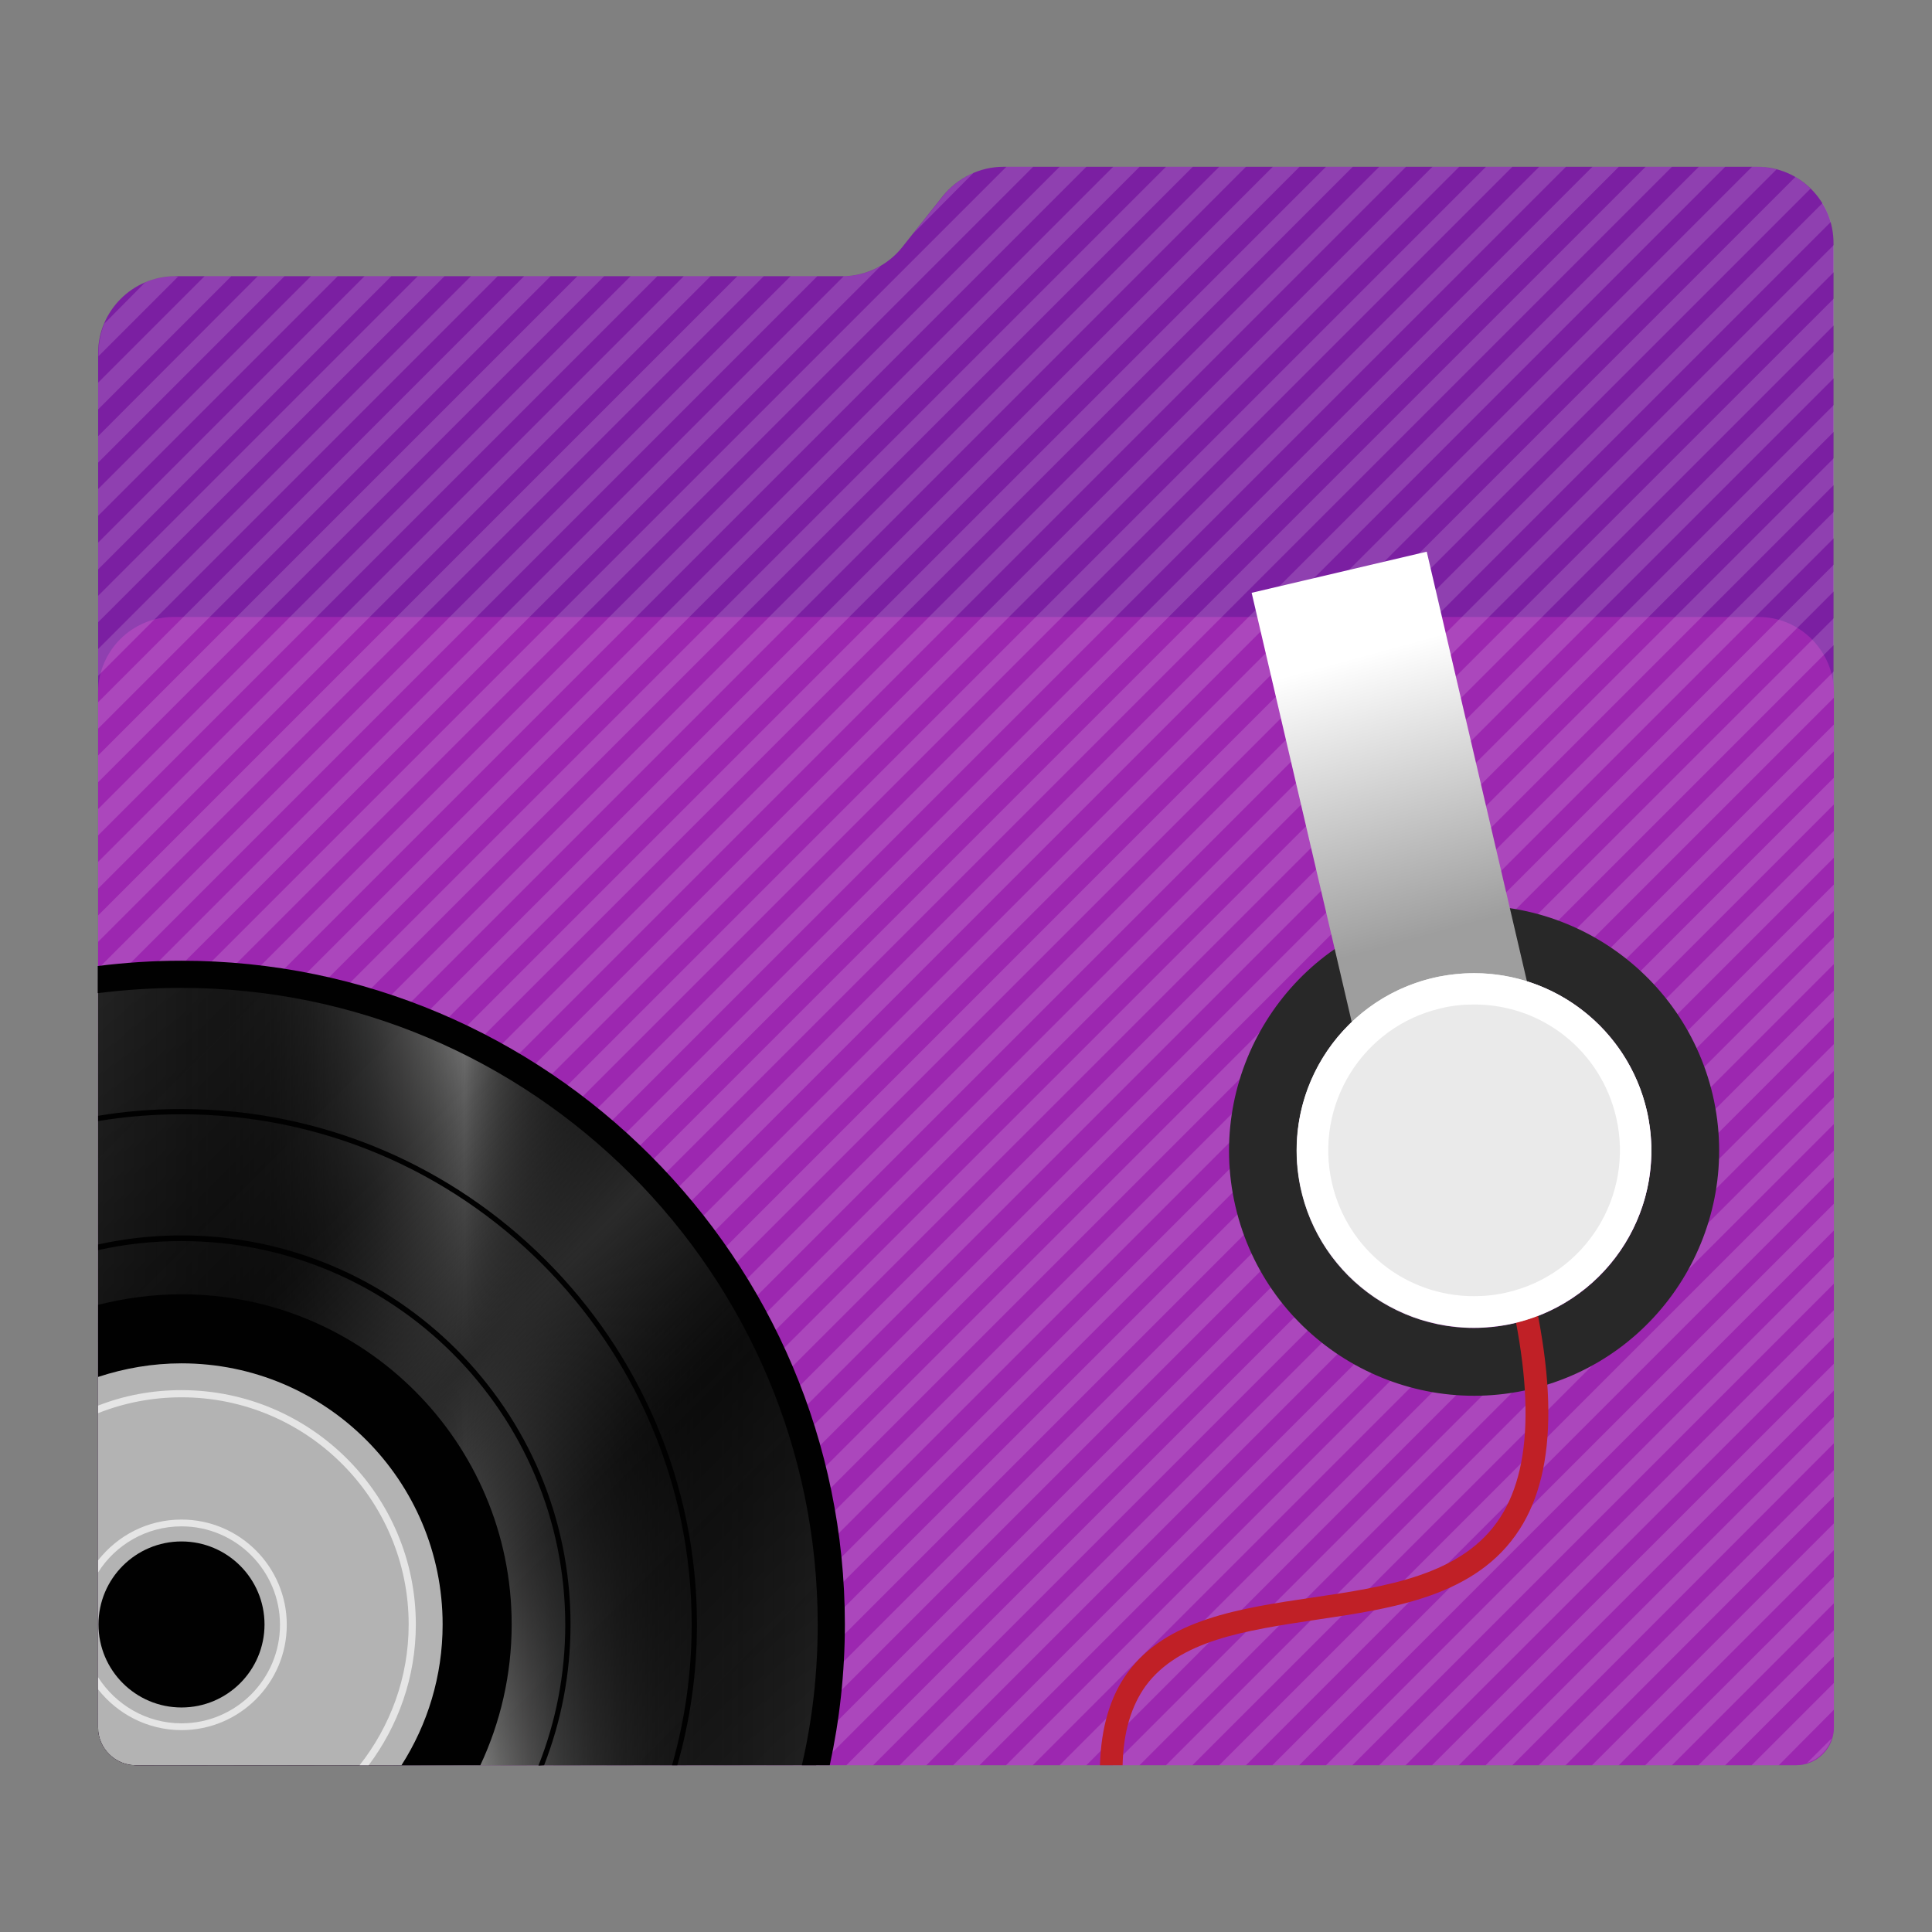 <?xml version="1.0" encoding="utf-8"?>
<!-- Generator: Adobe Illustrator 18.0.0, SVG Export Plug-In . SVG Version: 6.00 Build 0)  -->
<!DOCTYPE svg PUBLIC "-//W3C//DTD SVG 1.1//EN" "http://www.w3.org/Graphics/SVG/1.1/DTD/svg11.dtd">
<svg version="1.1"
	 id="Layer_2" xmlns:dc="http://purl.org/dc/elements/1.1/" xmlns:cc="http://creativecommons.org/ns#" xmlns:svg="http://www.w3.org/2000/svg" xmlns:rdf="http://www.w3.org/1999/02/22-rdf-syntax-ns#"
	 xmlns="http://www.w3.org/2000/svg" xmlns:xlink="http://www.w3.org/1999/xlink" x="0px" y="0px" viewBox="0 0 512 512"
	 enable-background="new 0 0 512 512" xml:space="preserve">
<rect x="0" y="0" width="512" height="512" fill="#808080" stroke="none"/>
<radialGradient id="path16_2_" cx="84" cy="609.355" r="343.046" gradientTransform="matrix(1 0 0 -0.978 0 1010.419)" gradientUnits="userSpaceOnUse">
	<stop  offset="0" style="stop-color:#F15823;stop-opacity:0"/>
	<stop  offset="1" style="stop-color:#4C2D8A;stop-opacity:0.2"/>
</radialGradient>
<path id="path16_1_" fill="url(#path16_2_)" d="M476,467.8H36c-5.5,0-10-4.5-10-10V183.5c0-11,9-20,20-20h420c11,0,20,9,20,20v274.3
	C486,463.3,481.5,467.8,476,467.8z"/>
<g>
	<path id="path3_1_" fill="#7b1fa2" d="M465.7,44.2H265.9c-6.2,0-12.1,2.9-16,7.7l-10.8,13.6c-3.8,4.8-9.7,7.7-15.8,7.7h-177
		C35.1,73.3,26,82.4,26,93.6v363.8c0,5.7,4.6,10.3,10.3,10.3h439.3c5.7,0,10.3-4.6,10.3-10.3V73.3v-8.7
		C486,53.3,476.9,44.2,465.7,44.2z"/>
	<path id="path11" fill="#9c27b0" d="M476,467.8H36c-5.5,0-10-4.5-10-10V183.5c0-11,9-20,20-20h420c11,0,20,9,20,20v274.3
		C486,463.3,481.5,467.8,476,467.8z"/>
	<g opacity="0.15">
		<path fill="#FFFFFF" d="M46.3,73.2c-2.8,0.1-5.5,0.6-7.9,1.7L27.7,85.7c-1,2.4-1.6,5.2-1.6,8v0.7l21.1-21.1L46.3,73.2L46.3,73.2z"
			/>
		<polygon fill="#FFFFFF" points="54.2,73.2 26,101.4 26,108.5 61.3,73.2 		"/>
		<polygon fill="#FFFFFF" points="68.3,73.2 26,115.6 26,122.6 75.4,73.2 		"/>
		<polygon fill="#FFFFFF" points="82.4,73.2 26,129.6 26,136.7 89.5,73.2 		"/>
		<polygon fill="#FFFFFF" points="96.6,73.2 26,143.8 26,150.9 103.7,73.2 		"/>
		<polygon fill="#FFFFFF" points="110.7,73.2 26,157.9 26,164.9 117.8,73.2 		"/>
		<polygon fill="#FFFFFF" points="124.8,73.2 26,172 26,179.1 131.9,73.2 		"/>
		<polygon fill="#FFFFFF" points="138.9,73.2 26,186.1 26,193.1 145.9,73.2 		"/>
		<polygon fill="#FFFFFF" points="153,73.2 26,200.2 26,207.3 160.1,73.2 		"/>
		<polygon fill="#FFFFFF" points="167.1,73.2 26,214.4 26,221.4 174.2,73.2 		"/>
		<polygon fill="#FFFFFF" points="181.2,73.2 26,228.4 26,235.5 188.3,73.2 		"/>
		<polygon fill="#FFFFFF" points="195.4,73.2 26,242.6 26,249.6 202.4,73.2 		"/>
		<polygon fill="#FFFFFF" points="209.5,73.2 26,256.7 26,263.8 216.6,73.2 		"/>
		<path fill="#FFFFFF" d="M249.9,52l-7.8,9.8l15.9-16C254.9,47.2,252.1,49.2,249.9,52z"/>
		<path fill="#FFFFFF" d="M223.6,73.2L26,270.8v7L233.4,70.5C230.4,72.2,227.1,73.2,223.6,73.2z"/>
		<polygon fill="#FFFFFF" points="266.7,44.2 26,284.9 26,292 273.8,44.2 		"/>
		<polygon fill="#FFFFFF" points="280.8,44.2 26,299 26,306.1 287.9,44.2 		"/>
		<polygon fill="#FFFFFF" points="295,44.2 26,313.1 26,320.2 302,44.2 		"/>
		<polygon fill="#FFFFFF" points="309,44.2 26,327.2 26,334.3 316.1,44.2 		"/>
		<polygon fill="#FFFFFF" points="323.1,44.2 26,341.4 26,348.5 330.2,44.2 		"/>
		<polygon fill="#FFFFFF" points="337.3,44.2 26,355.5 26,362.5 344.4,44.2 		"/>
		<polygon fill="#FFFFFF" points="351.4,44.2 26,369.6 26,376.6 358.5,44.2 		"/>
		<polygon fill="#FFFFFF" points="365.5,44.2 26,383.7 26,390.8 372.6,44.2 		"/>
		<polygon fill="#FFFFFF" points="379.6,44.2 26,397.8 26,404.9 386.7,44.2 		"/>
		<polygon fill="#FFFFFF" points="393.8,44.2 26,412 26,419 400.8,44.2 		"/>
		<polygon fill="#FFFFFF" points="407.9,44.2 26,426 26,433.1 415,44.2 		"/>
		<polygon fill="#FFFFFF" points="422,44.2 26,440.1 26,447.2 429,44.2 		"/>
		<path fill="#FFFFFF" d="M436.1,44.2L26,454.3v3.1c0,1.1,0.2,2.3,0.5,3.4L443.1,44.2H436.1z"/>
		<path fill="#FFFFFF" d="M450.2,44.2L29.4,465c1.3,1.2,2.9,2,4.6,2.5L457.2,44.2H450.2z"/>
		<path fill="#FFFFFF" d="M465.8,44.2h-1.5L40.8,467.8h7l423-422.9C469.1,44.5,467.5,44.2,465.8,44.2z"/>
		<path fill="#FFFFFF" d="M475.8,46.9L55,467.8h7L479.8,50C478.6,48.8,477.2,47.8,475.8,46.9z"/>
		<path fill="#FFFFFF" d="M483,53.8l-413.9,414h7.1l409-409C484.6,57,483.9,55.3,483,53.8z"/>
		<polygon fill="#FFFFFF" points="486,64.9 83.2,467.8 90.2,467.8 486,72.1 		"/>
		<polygon fill="#FFFFFF" points="486,79.1 97.2,467.8 104.3,467.8 486,86.2 		"/>
		<polygon fill="#FFFFFF" points="486,93.2 111.4,467.8 118.4,467.8 486,100.2 		"/>
		<polygon fill="#FFFFFF" points="486,107.3 125.5,467.8 132.6,467.8 486,114.4 		"/>
		<polygon fill="#FFFFFF" points="486,121.4 139.6,467.8 146.7,467.8 486,128.5 		"/>
		<polygon fill="#FFFFFF" points="486,135.6 153.8,467.8 160.8,467.8 486,142.6 		"/>
		<polygon fill="#FFFFFF" points="486,149.6 167.9,467.8 174.9,467.8 486,156.7 		"/>
		<polygon fill="#FFFFFF" points="486,163.8 181.9,467.8 189.1,467.8 486,170.9 		"/>
		<polygon fill="#FFFFFF" points="486,177.9 196.1,467.8 203.1,467.8 486,184.9 		"/>
		<polygon fill="#FFFFFF" points="486,192 210.2,467.8 217.2,467.8 486,199.1 		"/>
		<polygon fill="#FFFFFF" points="486,206.1 224.3,467.8 231.4,467.8 486,213.2 		"/>
		<polygon fill="#FFFFFF" points="486,220.2 238.4,467.8 245.5,467.8 486,227.3 		"/>
		<polygon fill="#FFFFFF" points="486,234.4 252.6,467.8 259.6,467.8 486,241.4 		"/>
		<polygon fill="#FFFFFF" points="486,248.4 266.6,467.8 273.7,467.8 486,255.5 		"/>
		<polygon fill="#FFFFFF" points="486,262.5 280.8,467.8 287.9,467.8 486,269.6 		"/>
		<polygon fill="#FFFFFF" points="486,276.7 294.9,467.8 302,467.8 486,283.8 		"/>
		<polygon fill="#FFFFFF" points="486,290.8 309,467.8 316,467.8 486,297.9 		"/>
		<polygon fill="#FFFFFF" points="486,304.9 323.1,467.8 330.2,467.8 486,312 		"/>
		<polygon fill="#FFFFFF" points="486,319 337.2,467.8 344.3,467.8 486,326.1 		"/>
		<polygon fill="#FFFFFF" points="486,333.1 351.4,467.8 358.4,467.8 486,340.2 		"/>
		<polygon fill="#FFFFFF" points="486,347.2 365.5,467.8 372.5,467.8 486,354.4 		"/>
		<polygon fill="#FFFFFF" points="486,361.4 379.5,467.8 386.6,467.8 486,368.5 		"/>
		<polygon fill="#FFFFFF" points="486,375.5 393.7,467.8 400.8,467.8 486,382.5 		"/>
		<polygon fill="#FFFFFF" points="486,389.6 407.8,467.8 414.9,467.8 486,396.6 		"/>
		<polygon fill="#FFFFFF" points="486,403.7 421.9,467.8 429,467.8 486,410.8 		"/>
		<polygon fill="#FFFFFF" points="486,417.9 436,467.8 443.1,467.8 486,424.9 		"/>
		<polygon fill="#FFFFFF" points="486,432 450.1,467.8 457.2,467.8 486,439 		"/>
		<polygon fill="#FFFFFF" points="486,446 464.2,467.8 471.4,467.8 486,453.1 		"/>
		<path fill="#FFFFFF" d="M485.4,460.7l-6.5,6.5C482,466.2,484.4,463.8,485.4,460.7z"/>
	</g>
</g>
<g id="g18">
	<path id="path20" fill="#282828" d="M380,259.2c25.3-5.9,50.5,9.8,56.4,35.1s-9.8,50.5-35.1,56.4c-25.3,5.9-50.5-9.8-56.4-35.1
		S354.7,265,380,259.2 M375.9,241.7c-34.9,8.1-56.6,43.1-48.5,78s43.1,56.6,78,48.5s56.6-43.1,48.5-78
		C445.7,255.3,410.7,233.5,375.9,241.7L375.9,241.7z"/>
	<path id="path22" fill="#C02026" d="M348.5,429.3c21-3.1,42.8-6.3,54.2-24c10.3-16,10.2-41.8-0.5-78.7l-5.8,1.7
		c10.1,35.2,10.5,59.3,1.2,73.8c-9.9,15.4-30.3,18.4-50,21.3c-18.9,2.8-38.5,5.7-48.8,19.9c-4.6,6.3-7,14.5-7.3,24.5h6
		c0.2-8.8,2.3-15.7,6.1-21C312.5,434.7,330,432.1,348.5,429.3z"/>
	
		<linearGradient id="polygon29_1_" gradientUnits="userSpaceOnUse" x1="358.562" y1="849.654" x2="378.612" y2="776.14" gradientTransform="matrix(1 0 0 -1 0 1024)">
		<stop  offset="0" style="stop-color:#FFFFFF"/>
		<stop  offset="1" style="stop-color:#9E9E9E"/>
	</linearGradient>
	<polygon id="polygon29" fill="url(#polygon29_1_)" points="407.9,274 361.5,284.9 331.7,157.1 378.1,146.2 	"/>
	<g id="g31">
		<circle id="circle33" fill="#EAEAEA" cx="390.6" cy="304.9" r="47"/>
		<path id="path35" fill="#FFFFFF" d="M390.7,266.2c18,0,33.5,12.3,37.6,29.9c4.8,20.8-8.1,41.6-28.9,46.4c-2.9,0.7-5.9,1-8.8,1
			c-18,0-33.5-12.3-37.6-29.9c-4.8-20.8,8.1-41.6,28.9-46.4C384.7,266.5,387.7,266.2,390.7,266.2L390.7,266.2 M390.7,257.9
			c-3.5,0-7.1,0.4-10.7,1.2c-25.3,5.9-41,31.1-35.1,56.4c5.1,21.7,24.4,36.3,45.7,36.3c3.5,0,7.1-0.4,10.7-1.2
			c25.3-5.9,41-31.1,35.1-56.4C431.3,272.6,412,257.9,390.7,257.9L390.7,257.9z"/>
	</g>
</g>
<g id="g37">
	<path id="path39" fill="#232323" d="M220.4,430.5c0-95.2-77.1-172.3-172.3-172.3c-7.5,0-14.8,0.5-22.1,1.4v198.2
		c0,5.5,4.5,10,10,10h180.3C218.9,455.8,220.4,443.3,220.4,430.5z"/>
	
		<linearGradient id="path84_1_" gradientUnits="userSpaceOnUse" x1="26" y1="661" x2="220.4" y2="661" gradientTransform="matrix(1 0 0 -1 0 1024)">
		<stop  offset="0" style="stop-color:#010101;stop-opacity:0"/>
		<stop  offset="0.113" style="stop-color:#040404;stop-opacity:0.226"/>
		<stop  offset="0.181" style="stop-color:#0D0D0D;stop-opacity:0.363"/>
		<stop  offset="0.237" style="stop-color:#191919;stop-opacity:0.475"/>
		<stop  offset="0.287" style="stop-color:#2E2E2E;stop-opacity:0.574"/>
		<stop  offset="0.333" style="stop-color:#494949;stop-opacity:0.665"/>
		<stop  offset="0.375" style="stop-color:#686969;stop-opacity:0.75"/>
		<stop  offset="0.415" style="stop-color:#908F8F;stop-opacity:0.83"/>
		<stop  offset="0.453" style="stop-color:#BCBCBB;stop-opacity:0.906"/>
		<stop  offset="0.488" style="stop-color:#EDEDED;stop-opacity:0.976"/>
		<stop  offset="0.5" style="stop-color:#FFFFFF"/>
		<stop  offset="0.512" style="stop-color:#EDEDED;stop-opacity:0.976"/>
		<stop  offset="0.547" style="stop-color:#BCBCBB;stop-opacity:0.906"/>
		<stop  offset="0.585" style="stop-color:#908F8F;stop-opacity:0.83"/>
		<stop  offset="0.625" style="stop-color:#686969;stop-opacity:0.75"/>
		<stop  offset="0.667" style="stop-color:#494949;stop-opacity:0.665"/>
		<stop  offset="0.713" style="stop-color:#2E2E2E;stop-opacity:0.574"/>
		<stop  offset="0.762" style="stop-color:#191919;stop-opacity:0.475"/>
		<stop  offset="0.819" style="stop-color:#0D0D0D;stop-opacity:0.363"/>
		<stop  offset="0.887" style="stop-color:#040404;stop-opacity:0.226"/>
		<stop  offset="1" style="stop-color:#010101;stop-opacity:0"/>
	</linearGradient>
	<path id="path84" fill="url(#path84_1_)" d="M220.4,430.5c0-95.2-77.1-172.3-172.3-172.3c-7.5,0-14.8,0.5-22.1,1.4v198.2
		c0,5.5,4.5,10,10,10h180.3C218.9,455.8,220.4,443.3,220.4,430.5z"/>
	
		<linearGradient id="path97_1_" gradientUnits="userSpaceOnUse" x1="-0.856" y1="737.544" x2="198.394" y2="538.294" gradientTransform="matrix(1 0 0 -1 0 1024)">
		<stop  offset="0" style="stop-color:#010101;stop-opacity:0"/>
		<stop  offset="0.325" style="stop-color:#040404;stop-opacity:0.651"/>
		<stop  offset="0.5" style="stop-color:#2A2A2A"/>
		<stop  offset="0.67" style="stop-color:#040404;stop-opacity:0.659"/>
		<stop  offset="1" style="stop-color:#010101;stop-opacity:0"/>
	</linearGradient>
	<path id="path97" fill="url(#path97_1_)" d="M220.4,430.5c0-95.2-77.1-172.3-172.3-172.3c-7.5,0-14.8,0.5-22.1,1.4v198.2
		c0,5.5,4.5,10,10,10h180.3C218.9,455.8,220.4,443.3,220.4,430.5z"/>
	<path id="path99" fill="#010101" d="M219.9,467.8c2.6-12,4-24.5,4-37.3c0-97-78.9-175.9-175.9-175.9c-7.5,0-14.8,0.5-22.1,1.4v7.2
		c7.2-0.9,14.6-1.4,22.1-1.4c93,0,168.7,75.7,168.7,168.7c0,12.8-1.4,25.3-4.2,37.3H219.9z"/>
	<path id="path101" fill="#010101" d="M135.6,430.5c0-48.3-39.2-87.5-87.5-87.5c-7.6,0-15,1-22.1,2.8v112c0,5.5,4.5,10,10,10h91.3
		C132.6,456.5,135.6,443.8,135.6,430.5z"/>
	<path id="path103" opacity="0.7" fill="#FFFFFF" d="M117.3,430.5c0-38.2-31-69.2-69.2-69.2c-7.7,0-15.1,1.3-22.1,3.6v92.9
		c0,5.5,4.5,10,10,10h70.4C113.3,457,117.3,444.2,117.3,430.5z"/>
	<path id="path105" fill="#E5E5E5" d="M97.7,467.8c7.8-10.4,12.5-23.3,12.5-37.3c0-34.2-27.8-62.1-62.1-62.1
		c-7.8,0-15.2,1.4-22.1,4.1v2c6.8-2.7,14.3-4.2,22.1-4.2c33.2,0,60.2,27,60.2,60.2c0,14.1-4.9,27-13,37.3H97.7z"/>
	<path id="path107" fill="#E5E5E5" d="M48.1,458.5c15.4,0,27.9-12.5,27.9-27.9s-12.5-27.9-27.9-27.9c-9,0-16.9,4.2-22.1,10.8v3.2
		c4.6-7.3,12.8-12.2,22.1-12.2c14.4,0,26.1,11.7,26.1,26.1s-11.7,26.1-26.1,26.1c-9.3,0-17.4-4.9-22.1-12.2v3.2
		C31.1,454.2,39.1,458.5,48.1,458.5z"/>
	<circle id="circle109" fill="#010101" cx="48.1" cy="430.5" r="22"/>
	<path id="path111" fill="#010101" d="M144.2,467.8c4.5-11.6,7-24.1,7-37.3c0-56.9-46.3-103.1-103.1-103.1c-7.6,0-14.9,0.8-22.1,2.4
		v1.5c7.1-1.6,14.5-2.4,22.1-2.4c56.1,0,101.7,45.6,101.7,101.7c0,13.1-2.5,25.7-7.1,37.3L144.2,467.8L144.2,467.8L144.2,467.8z"/>
	<path id="path113" fill="#010101" d="M179.5,467.8c3.4-11.9,5.2-24.4,5.2-37.3c0-75.3-61.3-136.6-136.6-136.6
		c-7.5,0-14.9,0.6-22.1,1.8v1.4c7.2-1.2,14.5-1.8,22.1-1.8c74.5,0,135.2,60.6,135.2,135.2c0,12.9-1.8,25.4-5.2,37.3H179.5z"/>
</g>
</svg>
